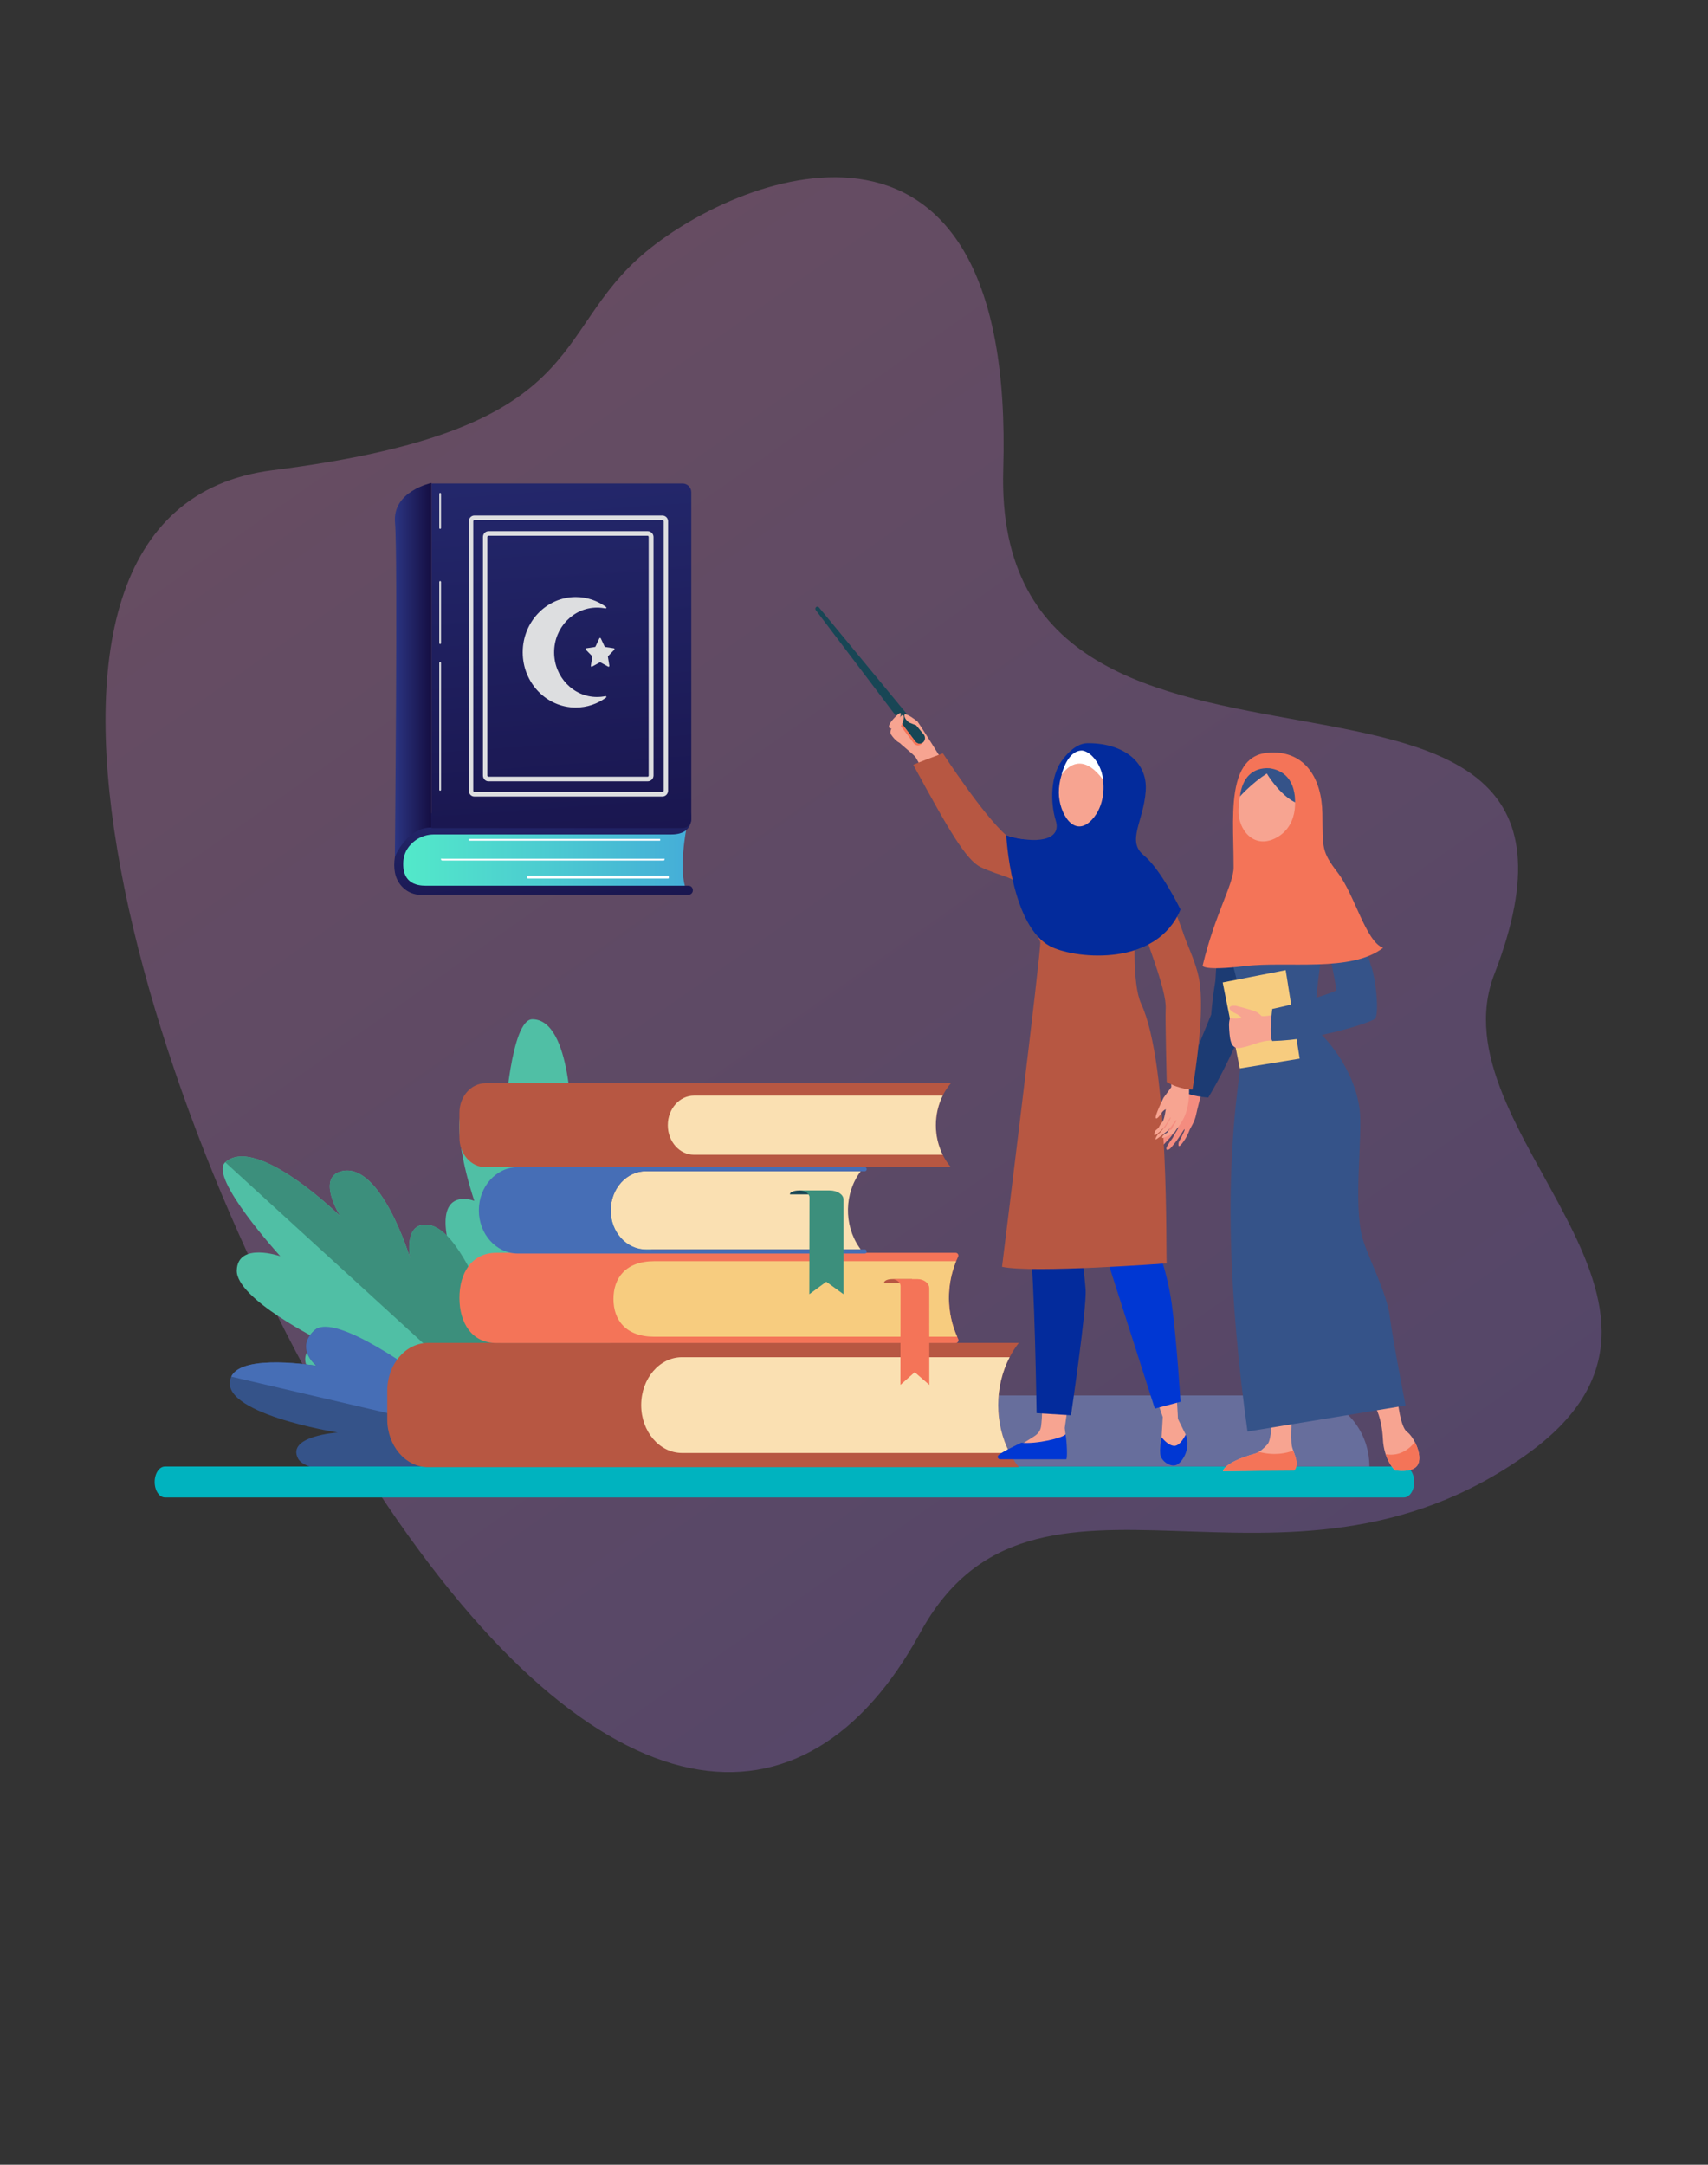 <?xml version="1.0" encoding="utf-8"?>
<!-- Generator: Adobe Illustrator 19.0.0, SVG Export Plug-In . SVG Version: 6.00 Build 0)  -->
<svg version="1.1" id="Layer_1" xmlns="http://www.w3.org/2000/svg" xmlns:xlink="http://www.w3.org/1999/xlink" x="0px" y="0px"
	 width="4224px" height="5352px" viewBox="1924 -2526 4224 5352" enable-background="new 1924 -2526 4224 5352"
	 xml:space="preserve">
<rect x="1924" y="-2526" width="4224" height="5352" fill="#333333" stroke="none"/>
<linearGradient id="SVGID_1_" gradientUnits="userSpaceOnUse" x1="7151.867" y1="-2583.945" x2="11687.371" y2="-2583.945" gradientTransform="matrix(-0.486 -0.691 0.772 -0.543 10555.582 5040.206)">
	<stop  offset="9.865597e-008" style="stop-color:#B37CFF"/>
	<stop  offset="1" style="stop-color:#F895E7"/>
</linearGradient>
<path opacity="0.26" fill="url(#SVGID_1_)" enable-background="new    " d="M5619.6-117.5c-151.8,392.5,598.5,817,79.9,1187.5
	c-607.2,433.8-1217.3-76.9-1500,441.1s-786.7,490-1341.2-350.3s-1055-2424-260.1-2524.2s679-337.2,923.1-540
	c244.2-202.8,913.5-449.7,883.8,538.1C4375.4-377.3,6004-1111.4,5619.6-117.5z"/>
<g>
	<g>
		<g>
			<path fill="#50BFA5" d="M3184.9,1095.8c0,0-146.1-475.5-157.9-580.4c-11.7-104.9,70-72.4,70-72.4s-68.7-199.9-19-247.3
				c49.7-47.4,94.5,41,94.5,41s15-242.6,68-242.7c98.7-0.2,96.8,264.6,96.8,264.6s22.8-106.1,92.7-64.9
				c77.8,45.9-29.1,264.3-29.1,264.3s84.8-26.2,117,25.1C3626.8,656.1,3184.9,1095.8,3184.9,1095.8z"/>
		</g>
	</g>
	<g>
		<g>
			<path fill="#50BFA5" d="M3232.6,1032.9c0,0-421.3-67.6-512.9-139.3c-91.6-71.7-0.9-104-0.9-104s-211.6-104.1-209.2-175
				c2.4-70.8,107.6-34.8,107.6-34.8s-178.3-195.2-136.1-232.3c78.6-69,284.8,133.9,284.8,133.9s-61.2-96.5,3.3-111.8
				c97.2-23,169,214.9,169,214.9s-18.2-94,48.8-81.4C3107.2,525.6,3232.6,1032.9,3232.6,1032.9z"/>
		</g>
		<path fill="#3C8F7C" d="M2986.9,503.1c-67.2-11.7-48.8,81.4-48.8,81.4s-71.7-237.9-169-214.9c-64.5,15.3-3.3,111.8-3.3,111.8
			S2559.7,278.5,2481,347.5l750.1,685.4C3217.9,967.5,3099.6,522.7,2986.9,503.1z"/>
	</g>
	<g>
		<path fill="#355389" d="M3401,1088.6c0,0-221.9-216.6-333.6-239.1c-111.7-22.6-91.6,53.8-91.6,53.8s-221.7-186.1-273-141
			c-51.4,45.1,4.2,88.6,4.2,88.6s-184.6-31.4-211.1,26.8c-40.6,89.4,263,138,263,138s-127.2,8.5-97.7,64.5
			C2705.7,1164.7,3401,1088.6,3401,1088.6z"/>
		<path fill="#466EB6" d="M2495.9,877.6c26.4-58.2,211.1-26.8,211.1-26.8s-55.6-43.5-4.2-88.6c51.4-45.1,266.1,115.7,266.1,115.7
			s-50.6-92.9,61.1-70.4c111.7,22.6,371,281.1,371,281.1L2495.9,877.6z"/>
	</g>
</g>
<g>
	<path fill="#00B3BF" d="M5395.9,1176.2H2332c-14.1,0-25.5-17.1-25.5-38.2l0,0c0-21.1,11.4-38.2,25.5-38.2h3063.9
		c14.1,0,25.5,17.1,25.5,38.2l0,0C5421.5,1159.1,5410,1176.2,5395.9,1176.2z"/>
</g>
<g>
	<path fill="#676E9C" d="M5310.6,1099.7H3867.3l0,0c0-97,75.4-175.6,168.5-175.6h1106.4C5235.2,924.1,5310.6,1002.7,5310.6,1099.7
		L5310.6,1099.7z"/>
</g>
<g>
	<path fill="#B75742" d="M4443.5,1101.4H2982.7c-55.8,0-101-53-101-118.4v-70.4c0-65.4,45.2-118.4,101-118.4h1460.8l0,0
		c-66.8,85.6-68,216.3-2.7,303.5L4443.5,1101.4z"/>
	<path fill="#FAE0B2" d="M4420.9,829.5h-810.2c-55.8,0-101,53-101,118.4l0,0c0,65.4,45.2,118.4,101,118.4H4421
		C4383.1,993.6,4383.2,902,4420.9,829.5z"/>
	<g>
		<path fill="#F47458" d="M4293.5,581.1c2.1-4.5-1.1-9.7-6-9.7H3151.3c-60.6,0-91.1,49.9-91.1,111.5l0,0
			c0,61.6,30.5,111.5,91.1,111.5h1136.4c4.9,0,8.2-5.2,6-9.8l0,0C4263.1,720.2,4263.2,645.3,4293.5,581.1z"/>
		<path fill="#F7CC7F" d="M4288.6,592.1h-746.3c-71.1,0-101.2,41.8-101.2,93.4c0,51.6,30.1,93.4,101.2,93.4h748.8
			C4264.8,719.6,4264,651.9,4288.6,592.1z"/>
	</g>
	<g>
		<path fill="#B75742" d="M4179.6,636.4h-49.9c-10.7,0-19.4,4.1-19.4,9.1v0.8h69.3L4179.6,636.4L4179.6,636.4z"/>
		<path fill="#F47458" d="M4222.1,659.2c0-12.6-13-22.8-29.1-22.8h-64c12.2,0,22.1,7.7,22.1,17.3l-0.3,244.3l35.4-31.4l36.1,31.4
			L4222.1,659.2z"/>
	</g>
	<g>
		<path fill="#FAE0B2" d="M4052.7,563.3h-532.8c-47.2,0-85.6-43.3-85.6-96.8l0,0c0-53.5,38.3-96.8,85.6-96.8h532.8l0,0
			c-40.7,53.7-42.3,132.4-3.8,188.1L4052.7,563.3z"/>
		<path fill="#466EB6" d="M3434.4,466.5L3434.4,466.5c0-53.5,39.2-96.8,87.6-96.8h540.9c2.5,0,4.6-2.3,4.5-5.1l0,0c0-2.8-2-5-4.5-5
			h-858.1c-53.4,0-96.6,47.8-96.6,106.8l0,0c0,59,43.3,106.8,96.6,106.8h858.1c2.5,0,4.5-2.2,4.5-5l0,0c0-2.8-2-5.1-4.5-5.1H3522
			C3473.6,563.3,3434.4,520,3434.4,466.5z"/>
		<g>
			<path fill="#184655" d="M3959.7,417.3h-59.1c-12.7,0-23,4-23,8.9v0.8h82.1V417.3z"/>
			<path fill="#3C8F7C" d="M4010.1,439.6c0-12.3-15.4-22.4-34.5-22.4h-75.9c14.4,0,26.2,7.6,26.2,17l-0.4,239.6l41.9-30.8l42.7,30.8
				V439.6z"/>
		</g>
	</g>
	<g>
		<path fill="#B75742" d="M4275.7,152.1H3124.9c-35.7,0-64.7,32.7-64.7,73.1v61.5c0,40.4,29,73.1,64.7,73.1h1150.8l-0.6-0.7
			C4225.9,301.1,4226.2,209.6,4275.7,152.1z"/>
		<path fill="#FAE0B2" d="M4255.4,182.8h-615.2c-35.7,0-64.7,32.7-64.7,73.1l0,0c0,40.4,29,73.1,64.7,73.1h615.2
			C4232.7,283.7,4232.8,228,4255.4,182.8z"/>
	</g>
</g>
<g>
	<path fill="#F7A491" d="M5380.7,937.3c0,0,6.4,64.8,22.9,76.7s38.4,55.9,27.4,79.7s-57.1,15.5-57.1,15.5s-27.4-25-29.9-77.6
		s-18.9-79.4-18.9-79.4L5380.7,937.3z"/>
	<path fill="#F7A491" d="M5120,963.2c0,0-5.2,65.4-1,86.6c2.3,11.4,14.8,34.8,9.1,45.5c-5.8,10.7-12.4,13.4-12.4,13.4l-167.2,2.7
		c0,0,0.4-21,79.9-43.7c10.1-2.9,21.1-12.8,30.1-22.7c10.7-11.9,11.7-69.4,11.7-69.4L5120,963.2z"/>
	<path fill="#3C8F7C" d="M5000.6,94.3c0,0-19.1,106.1-6.5,175.7c12.5,69.6,64.9,717.9,64.9,717.9l79.7,0.9
		c0,0,14.6-265.4,12.1-302.9s-19.9-95.3-19.9-95.3l-1.6-226.9L5045,78L5000.6,94.3z"/>
	<path fill="#355389" d="M5192.9,32.8c0,0,79.3,76.2,93.4,182.9c8.6,64.9-16.6,236.1,7.5,320.3c13,45.6,59.8,134,67.3,192.9
		s39,220.1,39,220.1l-390.9,64.3c-45.7-328.7-58.3-636.7-15.6-911.8l15.6-53.6L5192.9,32.8z"/>
	<path fill="#F47458" d="M5350.9,1069.3c35.9,6.5,59.8-14.4,72.2-30c9.1,17.7,14.7,39.8,8,54.3c-11,23.8-57.1,15.5-57.1,15.5
		S5359.8,1096.2,5350.9,1069.3z"/>
	<path fill="#F47458" d="M5028.4,1067.6c2.9-0.8,5.8-2.2,8.8-4c39.5,10.1,68.7,3.2,85-3.3c4.2,11.9,10.1,25.9,8.8,34.9
		c-1.5,10.9-6.4,14.8-6.4,14.8l-176.1,1.3C4948.6,1111.3,4948.9,1090.3,5028.4,1067.6z"/>
	<g>
		<path fill="#F48C7F" d="M4776.1,280c0,0,7.9-8.4,10.3-11.4c2.8-3.5,10.4-14.7,10.4-14.7s24.6-40.1,21.5-41.6
			c-3.2-1.5-11.3,3.1-13.7,5c-2.4,2-5.4,4-7.8,6c-2.4,2-5.9,1.8-8.5-0.9c-2.7-2.7,5.2-12.6,8.6-15.4c10.6-8.9,43.9-27.3,47.3-29.4
			c4.1-2.5,33.7-79.6,46-105.2l0,0c18.9-42.5,36.1-87.2,38.1-91.7l23.8-197l77.1-20c0,0-23.2,218.9-25.7,229.7
			c-1.2,5.1-52.7,100.5-52.7,100.5c-28.4,45.4-53.5,85.3-58.1,93.1c0,0-7.4,26.9-11,44.3c-3.7,17.4-14.2,32-16,36.8
			c-0.3,0.7-5.5,17.3-19.2,34.1c-11.8,14.4-7.3-4.6-7.3-4.6s16.9-30.6,14.3-31.5c-2.1-0.7-10.3,16.6-23.2,32.7
			c-3.3,4.1-6.6,8.2-9.6,11.9c-8,9.8-16.4,7.7-9.7-3.9c2.4-4.1,6.5-10.7,10.1-15.1c3.9-4.7,5.9-10.3,8.6-14.7
			c5.3-8.8,9.3-15.2,8.8-15.2c-0.6,0-0.8-2.5-4.5,1.8c-4.4,5.2-11.2,18.1-18.3,25.2c-4,4-11.8,12.9-11.8,12.9s-14.3,13-15.3,12.4
			c-5.2-3.3,2.4-15.5,8.5-20.3c2.3-5,10.8-14.1,10.8-14.1s13-22.3,9.8-24.2c-2.6-1.5-44.2,45.9-49.2,42.2
			C4764.2,294.8,4776.1,280,4776.1,280z"/>
		<path fill="#1C3B73" d="M4967.3-114.4c-10-3.7-29.6-34.4-37.7,14.3s-10.2,82.4-10.2,82.4c-26.1,62.4-75.6,187.2-75.6,187.2
			c18.8,15,68.3,18.1,68.3,18.1C4964.7,100.2,5003,2.3,5003,2.3C5010.1-67,4967.3-114.4,4967.3-114.4z"/>
		<path fill="#F47458" d="M4853.3,210.3c0,0-22.7,12.8-34.7,2.3c0,0,4.5,8.5,14.5,8.6C4843,221.3,4853.3,210.3,4853.3,210.3z"/>
	</g>
	<path fill="#1C3B73" d="M5017.6-367.6c0,0-23,10.6-54.1,73.3c-29,58.4-33.7,194.2-33.7,194.2s46.1,14.6,72.6,9.6
		C5028.8-95.5,5017.6-367.6,5017.6-367.6z"/>
	<path fill="#355389" d="M5104.6-387.3c0,0,15.4,1.3,93.5,17.9c12.7,2.7,32.7,17.2,40.4,30.8c40,70.8,75.1,197.5,75.1,197.5
		s-65.3,21.3-88,21.3l-26.9-84.3c0,0-30.6,177.9-17.9,208c12.6,30.1,44.2,106.6,44.2,106.6s-0.5,16.3-119.9,28.8
		c-47.9,5-107.6-5.2-107.6-5.2s10.9-115.5,1.2-165.7c-15.7-81.8-46.3-179.7-47.9-192.2c-2.5-20.1,44-133.8,68-144.6
		c6.2-2.8,16.5-8.5,25.6-10.6C5072.3-385.4,5104.6-387.3,5104.6-387.3z"/>
	<polygon fill="#F7CC7F" points="4990.1,115.6 5138.2,91.3 5103.6,-127.5 4947.8,-97 	"/>
	<path fill="#F7A491" d="M4965.7-8.5c0.3-1.1,16.4,3.3,27.6-1.5c2.2-1-7.7-6.3-9.2-8.2c-0.2-0.2-19.5-7.8-19.5-15.4
		c0-7.7,15.7-5.7,15.7-5.7s45.5,11.2,52.5,16s10.4,8.7,10.9,9.2c2.7,0.3,5,0.5,6.7,0.4c39.4-2.5,100.5-23.2,193.2-56.6l-9.6-50
		c20.5-2.7,55.2-13,71.1-17.9c6.5,38.3,19.8,104.3,14.1,118.5c-4,9.9-53.3,25.6-108.7,40.6c-70.5,19.2-90.1,18.7-153.1,26.4
		c-19.1,2.2-43.8,12.9-53.7,14.9c-14.6,2.9-19.4,5.5-28.3-0.7c-7.5-5.3-9.8-21.3-10.7-31.3C4963.2,11,4962.5,3.7,4965.7-8.5z"/>
	<path fill="#355389" d="M5263.7-178.4c32,11.2,36.9,6.3,49.9,37.3S5336-15.6,5323.8-6.7s-137.5,51.5-253.4,54.5
		c-8.8-12.9,0-79.3,0-79.3c113.4-24.3,159-45.9,159-45.9c-7-43.5-20.7-105.3-20.7-105.3C5239.3-175.6,5263.7-178.4,5263.7-178.4z"/>
	<path fill="#F7A491" d="M5094.2-467.9c0,0,2.5,56.9,9.8,77.9s-15.3,97-60.8,108.1c-41.1,10-11.4-61-5.7-91.3
		c0.6-3.3-7.3-108.7-7.3-108.7L5094.2-467.9z"/>
	<path fill="#F47458" d="M5033.1-448.8c-3.6-18-6.9-32.9-6.9-32.9l68,13.8c0,0,0.5,11.6,1.7,26.3
		C5070.5-429.8,5048.7-435.1,5033.1-448.8z"/>
	<path fill="#F47458" d="M5066.9-665.4c85.5-3.1,126.2,64.9,127.4,151c1.1,86.1-2.6,92.9,38.7,146.9c41.3,54,68.9,169.8,111.5,184.9
		c-78.9,61.3-237,32.6-341.5,45.1c-104.6,12.5-104.8-0.9-104.8-0.9c30.3-127.7,76.6-201.4,76.6-243.1c0-79.6-6.5-152,8.2-209.1
		C4999.9-656,5039.3-664.4,5066.9-665.4z"/>
	<path fill="#F7A491" d="M5073.6-622.7c0,0,26.7,7.4,42.1,33.6c15.4,26.2,23.1,101.3-33.6,133.4c-56.7,32.1-96.9-19.3-95.2-67.4
		C4988.7-571.2,5002.2-634.8,5073.6-622.7z"/>
	<path fill="#355389" d="M5126.9-542.2c-39.9-19.9-70-71.4-70-71.4c-38.2,25-66.4,56.7-66.4,56.7c5.7-46.7,31.4-71.7,72.1-69.8
		C5083.9-624.2,5126.9-611.1,5126.9-542.2z"/>
</g>
<g>
	<path fill="#F7A491" d="M4625.3,201l-41.1,379c0,0,20.1,80.2,17.7,102.9c-2.4,22.8-44.7,321.5-44.7,321.5l1.9,16.4l1,48.6l-158,1.2
		c0,0,33.3-15.4,79.9-45.8c3.4-2.3,14.7-9.7,16.6-24c12.4-92.1-15.5-398.9-15.5-398.9l-19.4-399.8L4625.3,201z"/>
	<path fill="#032B9C" d="M4572.7,973l-85.1-5.2c0,0-5-342.8-16.6-417.2c-11.6-74.4-18.4-323.1-6.6-418.9
		c10.1-82.5,48-214.4,48-214.4l131.3,27.5l26.6,6.9l-71.4,625c0,0,6.6,42.2,9.9,85.5C4612.1,705.3,4572.7,973,4572.7,973z"/>
	<path fill="#F7A491" d="M4749.8,270.8c8.9,2.3,22.5,327.6,29.8,342c46.5,91.4,57.6,369.3,57.6,369.3l19.2,38.9l-4.4,37.5
		c0,0-34.7,20.5-59.1,6.7l3.8-37.6l2.9-50.2l-117.4-346.2L4618,278.1L4749.8,270.8z"/>
	<path fill="#0037D3" d="M4560.8,1081.9h-163.1c-6-0.6-7.5-5.6-5.4-8.8c4.3-6.5,36.1-21.9,57.5-32.2c37.5,4.1,103.5-11.9,109.4-20.9
		C4562.6,1038,4564.2,1081.1,4560.8,1081.9z"/>
	<path fill="#0037D3" d="M4856.3,1020.9c0,0-13.4,29-29,27.8c-15.7-1.2-30.5-21.3-30.5-21.3s-5.9,28.2-3.1,43.7
		c2.7,15.5,25.1,31.4,40.3,24.5C4849.3,1088.6,4870,1052.7,4856.3,1020.9z"/>
	<path fill="#0037D3" d="M4680.6-124.4c0,0,3.6,30.3,7.5,36.4c10.3,16.3,38.7,67.6,54.6,107.5c14.3,36,18.9,65.6,24.4,98.9
		c17.1,103.9,11.6,420.7,11.6,420.7s30.7,68.4,43.2,159.3c12.5,90.9,21.6,241.3,21.6,241.3l-63.5,16.9L4650.8,553
		c0,0-61.4-353.4-81.4-400.1c-19.9-46.7-57.4-236.5-57.4-236.5L4680.6-124.4z"/>
	<path fill="#F47458" d="M4778.3,473.7C4778.3,473.8,4778.3,473.8,4778.3,473.7L4778.3,473.7z"/>
	<path fill="#F7A491" d="M4127.2-717.4c1.4-14,38.5-25.2,49.4-28.6c10.9-3.4,3.8-0.6,15.9,3.4c1.5,0.5,38.1,58.7,38.1,58.7
		c11.5,18.9,117.4,187.6,153.1,213.2c36.4,26.2,181.6,71.8,181.6,71.8l6.6,96.6c0,0-200.4-71.6-243.3-110
		c-35.5-31.8-106.3-184.9-140.1-241.3l0,0C4179.6-665.4,4125.7-703.5,4127.2-717.4z"/>
	<path fill="#B75742" d="M4466.8-384.5c2.6-5.4-54.2-76.2-54.2-76.2c-56.7-49.1-156.8-202.8-156.8-202.8
		c-60.3,22.2-73.2,28.4-73.2,28.4c88.5,162.7,130.5,235.2,166.9,253.1c36.5,17.9,136.7,46.4,136.7,46.4
		C4466.8-384.5,4466.8-384.5,4466.8-384.5z"/>
	<path fill="#B75742" d="M4638.3-427.1c89.2,1.3,123.5-13,192.7,156.6c12,29.5,18.9,50.8,19.1,51.3c0,0-60.9,28.5-82.7,37.7
		c0,0-21.4-68.3-30.3-60.4c-8.9,8-13.2,149.3,8.7,196.6c71.8,153.2,60.8,627.3,63.6,642.8c0,0-332,25-407.3,8.5
		c0,0,98.4-794.1,94.6-803.2c-3.7-9.2-26.6-49.2-7.9-94.5c3.3-8.1,11.6-32.3,5.8-34c-45.7-13-114.6-48.8-114.6-48.8l32.6-86.2
		c0,0,100.9,24,135.2,28.5c29.9,3.9,60,4.8,90,5.2C4638-427.1,4638.1-427.1,4638.3-427.1z"/>
	<path fill="#F7A491" d="M4879.1-81.6c3,18.2-9.3,205.8-14.4,243.7c1.7,73.1-23.2,89.7-36.5,112.2c0,0-28.5,15.4-29.7,13.1
		c-1.4-2.7,1.4-6.5,5.8-9.7c1.7-1.2,4-1.8,5.8-3.1c1.8-1.2,3.5-3.6,5.1-4.7c3.8-2.7,6.6-3.6,6.6-3.6s1.8-4.8,4.7-9.8
		c2-3.6,5.2-7.7,5.6-8.7c2.6-6.3-0.4-4.2-0.4-4.2c-2.9,5-19,25.2-19,25.2s-30.6,24.7-31.1,22.2c-0.2-1.2,0.7-5.4,5.6-12
		c1.3-1.8,5-4,6.9-6.1c1.4-1.6,2.7-3.8,4.4-5.7c1.9-2,4.7-3.2,6.6-5.3c2.9-3.1,4.1-7.2,5.9-9.8c7.5-10.1,10.2-18,7.1-14.7
		c-4.6,4.9-11.6,24.6-33,40.4c-3.6,2.6-6,3.5-6.4,1.9c-0.3-1.2-0.1-5.8,2.5-9.9c1.9-2.8,5.7-4.4,8.2-7.9c1.4-2.1,2.3-4.9,3.8-7.1
		c5.9-8.9,8.5-4.2,14-38.7c-3,1.4-5.8,3.6-7.1,4.7c-2.3,2.1-13.5,22.1-17.6,17.8c-4-4.4,19.1-50.6,19.1-50.6l19.2-26.2
		c-4.3-178-9.6-220.7-10.7-222.1C4810.2-60.4,4870.8-131.8,4879.1-81.6z"/>
	<path fill="#B75742" d="M4803-203.6c-16.9,6.8-35.6,22.1-35.6,22.1c31.5,87.8,40.8,128.2,39.4,149.9c-1.4,21.7,2.6,180.5,2.6,180.5
		c31.2,19,63.7,19,63.7,19c26-161.5,23.4-238.9,15.6-276.9s-25.3-73.2-38.7-110.2C4836.7-256.2,4803-203.6,4803-203.6z"/>
	<path fill="#F7A491" d="M4634.8-500.8c0,0,2.5,58.8,9.7,80.5s-15.1,100.2-60.1,111.7s-0.8-93.3-1.5-116.1s-15.2-90.3-15.2-90.3
		L4634.8-500.8z"/>
	<path fill="#F47458" d="M4574.5-481.1c-3.5-18.6-6.8-34-6.8-34l67.1,14.3c0,0,0.5,12,1.7,27.2
		C4611.4-461.5,4589.9-466.9,4574.5-481.1z"/>
	<path fill="#032B9C" d="M4612.9-688.6c82-1.1,149.8,41.7,144.6,117.7s-48.1,123.9-5.2,159.2c43,35.3,91.2,134.4,91.2,134.4
		c-58.7,141.2-253.8,122.5-317.9,93c-101.9-46.9-113-276.5-113-276.5c72.9,22.7,137.3,12.9,122.6-35.5
		c-14.8-48.4-12.2-111.3,13.9-147.7S4598.5-688.4,4612.9-688.6z"/>
	<path fill="#F7A491" d="M4611.6-663c0,0,25,12.4,36.4,48.4c9.5,29.8,7.8,81.4-23.4,115c-44.8,48.1-82-17.1-82-66.8
		C4542.5-624.1,4578.2-675.1,4611.6-663z"/>
	<path fill="#FFFFFF" d="M4549.5-610.5c24.8-34.6,61.6-43,102.1,11.9c-2-32.6-27.2-69-51.5-71.8
		C4562.4-670.4,4549.5-610.5,4549.5-610.5z"/>
	<path fill="#184655" d="M3941.5-1017.6l246,324.7l0.2,0.3c4.6,6.1,13,7.1,18.8,2.3c5.8-4.8,6.8-13.6,2.2-19.6
		c-0.1-0.1-0.2-0.3-0.4-0.4l-258.9-313.9l-0.1-0.1c-1.8-2.2-5.1-2.5-7.2-0.6C3940.1-1023.1,3939.8-1019.9,3941.5-1017.6z"/>
	<path fill="#F47458" d="M4153.5-737.9l34.1,44.9l0.2,0.3c4.3,5.7,12,6.9,17.8,3.1c-0.8,1.3-1.8,2.4-3,3.4
		c-5.8,4.8-14.2,3.8-18.8-2.3l-0.2-0.3l-35.5-46.8C4149.8-736.4,4151.6-737.2,4153.5-737.9z"/>
	<path fill="#F7A491" d="M4154.7-757.9c0,0-36.4,33.6-27.2,47.7c10.1,15.5,23,23.9,23.7,19.2c0.7-4.7-7.8-27.3-7.8-27.3
		s11.5-15.2,13.8-23.4C4159.4-749.9,4161.1-758.4,4154.7-757.9z"/>
	<path fill="#F7A491" d="M4171.7-740c0,0,22.9,10.3,24.2,7.3c1.3-2.9-3.4-9.9-3.4-9.9s-30.8-24.4-31.9-15.6
		C4159.4-749.4,4171.7-740,4171.7-740z"/>
	<path fill="#F7A491" d="M4131.2-746c0,0,19.8-23.4,20.6-15.6c0.9,9.4-15.6,36.7-23.7,36.7S4120-733,4131.2-746z"/>
</g>
<g>
	
		<linearGradient id="SVGID_2_" gradientUnits="userSpaceOnUse" x1="2910.238" y1="708.683" x2="3621.9" y2="708.683" gradientTransform="matrix(1 0 0 -1 0 300)">
		<stop  offset="0" style="stop-color:#53EAC9"/>
		<stop  offset="0.996" style="stop-color:#45AED8"/>
	</linearGradient>
	<path fill="url(#SVGID_2_)" d="M2910.8-386.2c0,0-13.5-97.6,91.8-105.1c105.3-7.5,619.3,11.3,619.3,11.3s-21.6,108.8,0,155.7
		c-99-0.9-671.5,0-671.5,0S2907.4-345.8,2910.8-386.2z"/>
	
		<linearGradient id="SVGID_3_" gradientUnits="userSpaceOnUse" x1="3245.303" y1="1044.098" x2="3285.695" y2="470.111" gradientTransform="matrix(1 0 0 -1 0 300)">
		<stop  offset="0" style="stop-color:#2B3582"/>
		<stop  offset="1" style="stop-color:#150E42"/>
	</linearGradient>
	<path fill="url(#SVGID_3_)" d="M3626.8-336.2c-83.9,0-631.5,0-643.6,0c-13.1,0-63.2,3.6-62-55.2c0.6-28.3,14.9-45.5,29.7-56.5
		c13.7-10.2,30-15,46.8-15c85.9,0,526,0,586.2,0c66.7,0,47.1-60.1,47.1-60.1l-0.6,0.1l-626.9-0.9c0,0-93,57.7-102.9,116.7
		c-2.3,13.9-2,26.9,0,37.8c5.7,31.9,32.3,55.5,63.2,55.5h663c5.9,0,10.7-4.9,10.7-11.1C3637.5-331.3,3632.7-336.2,3626.8-336.2z"/>
	
		<linearGradient id="SVGID_4_" gradientUnits="userSpaceOnUse" x1="3230.003" y1="2364.371" x2="3372.541" y2="338.846" gradientTransform="matrix(1 0 0 -1 0 300)">
		<stop  offset="0" style="stop-color:#2B3582"/>
		<stop  offset="1" style="stop-color:#150E42"/>
	</linearGradient>
	<path fill="url(#SVGID_4_)" d="M3612-1330.6h-620.9v852h621.2c11.7,0,21.3-9.5,21.3-21.3V-1309
		C3633.6-1320.9,3623.9-1330.6,3612-1330.6z"/>
	
		<linearGradient id="SVGID_5_" gradientUnits="userSpaceOnUse" x1="2900.5" y1="1169.65" x2="2990.9" y2="1169.65" gradientTransform="matrix(1 0 0 -1 0 300)">
		<stop  offset="0" style="stop-color:#2B3582"/>
		<stop  offset="1" style="stop-color:#150E42"/>
	</linearGradient>
	<path fill="url(#SVGID_5_)" d="M2990.9-1331.9c0,0-97.2,20.2-90,98.3c7.2,78.1-0.4,826.2-0.4,826.2s29.2-72.7,90.4-72.7
		C2990.9-641.4,2990.9-1331.9,2990.9-1331.9z"/>
	<path fill="#FFFFFF" d="M3556-447.4h-472.4c-0.4,0-0.7-0.3-0.7-0.7v-3c0-0.4,0.3-0.7,0.7-0.7H3556c0.4,0,0.7,0.3,0.7,0.7v3
		C3556.7-447.7,3556.4-447.4,3556-447.4z"/>
	<path fill="#FFFFFF" d="M3567.4-400.7c0,0.8-1,2.2-1.8,2.2h-548c-0.9,0-3-1.5-3-2.2v-2.1c0-0.8,2.1-0.1,3-0.1h548
		c0.9,0,1.8-0.7,1.8,0.1V-400.7z"/>
	<path fill="#FFFFFF" d="M3576.6-354h-347.2c-0.8,0-1.4-0.6-1.4-1.4v-3.8c0-0.8,0.6-1.4,1.4-1.4h347.2c0.8,0,1.4,0.6,1.4,1.4v3.8
		C3578.1-354.6,3577.4-354,3576.6-354z"/>
	<g>
		<g>
			<path fill="#DDDEE0" d="M3012.5-571.1c-1.2,0-2.1-1-2.1-2.2V-887c0-1.2,1-2.2,2.1-2.2s2.1,1,2.1,2.2v313.7
				C3014.6-572.1,3013.7-571.1,3012.5-571.1z"/>
		</g>
		<g>
			<path fill="#DDDEE0" d="M3012.5-933.7c-1.2,0-2.1-1-2.1-2.2v-151.3c0-1.2,1-2.2,2.1-2.2s2.1,1,2.1,2.2v151.3
				C3014.6-934.7,3013.7-933.7,3012.5-933.7z"/>
		</g>
		<g>
			<path fill="#DDDEE0" d="M3012.5-1218.4c-1.2,0-2.1-1-2.1-2.2v-84.5c0-1.2,1-2.2,2.1-2.2s2.1,1,2.1,2.2v84.5
				C3014.6-1219.4,3013.7-1218.4,3012.5-1218.4z"/>
		</g>
	</g>
	<g>
		<g>
			<path fill="#DDDEE0" d="M3562-556.7h-464.8c-7.9,0-13.7-6.4-13.7-14.3v-666.1c0-7.9,5.9-14.3,13.7-14.3H3562
				c7.9,0,14.2,6.4,14.2,14.3V-571C3576.2-563.1,3569.8-556.7,3562-556.7z M3097.2-1240.1c-1.6,0-2.8,1.3-2.8,2.9V-571
				c0,1.6,1.2,2.9,2.8,2.9H3562c1.6,0,3.3-1.3,3.3-2.9v-666.1c0-1.6-1.7-2.9-3.3-2.9L3097.2-1240.1L3097.2-1240.1z"/>
		</g>
		<g>
			<path fill="#DDDEE0" d="M3525.7-594.3h-393.4c-7.9,0-13.9-6.4-13.9-14.3v-589.8c0-7.9,6.1-14.3,13.9-14.3h393.4
				c7.9,0,14.5,6.4,14.5,14.3v589.8C3540.2-600.7,3533.5-594.3,3525.7-594.3z M3132.3-1201.3c-1.6,0-3,1.3-3,2.9v589.8
				c0,1.6,1.4,2.9,3,2.9h393.4c1.6,0,2.5-1.3,2.5-2.9v-589.8c0-1.6-0.9-2.9-2.5-2.9L3132.3-1201.3L3132.3-1201.3z"/>
		</g>
	</g>
	<g>
		<path fill="#DDDEE0" d="M3421.2-804.9c-6.7,1.4-13.7,2.1-20.8,2.1c-58.5,0-106-49.5-106-110.5s47.5-110.5,106-110.5
			c7.1,0,14.1,0.7,20.8,2.1c0.9,0.2,1.9-0.3,2.2-1.2c0.4-0.9,0.1-2-0.7-2.5c-21.2-15.5-47.1-24.5-74.9-24.5
			c-72.4,0-131.1,61.2-131.1,136.6c0,75.5,58.7,136.6,131.1,136.6c27.9,0,53.7-9.1,74.9-24.5c0.8-0.6,1.1-1.6,0.7-2.5
			S3422.2-805.1,3421.2-804.9z"/>
		<path fill="#DDDEE0" d="M3443.2-919.7c0.5-0.6,0.7-1.4,0.5-2.1c-0.2-0.8-0.9-1.3-1.6-1.4l-21.3-3.2c-0.7-0.1-1.2-0.5-1.5-1.1
			l-9.5-20.2c-0.3-0.7-1-1.2-1.8-1.2c-0.8,0-1.5,0.5-1.8,1.2l-9.5,20.2c-0.3,0.6-0.9,1-1.5,1.1l-21.3,3.2c-0.8,0.1-1.4,0.7-1.6,1.4
			c-0.2,0.8,0,1.6,0.5,2.1l15.4,15.7c0.5,0.5,0.7,1.2,0.6,1.8l-3.6,22.2c-0.1,0.8,0.2,1.6,0.8,2c0.6,0.5,1.4,0.5,2.1,0.2l20-11
			l20,11c0.7,0.4,1.5,0.3,2.1-0.2c0.6-0.5,0.9-1.3,0.8-2l-3.6-22.2c-0.1-0.7,0.1-1.4,0.6-1.8L3443.2-919.7z"/>
	</g>
</g>
</svg>

